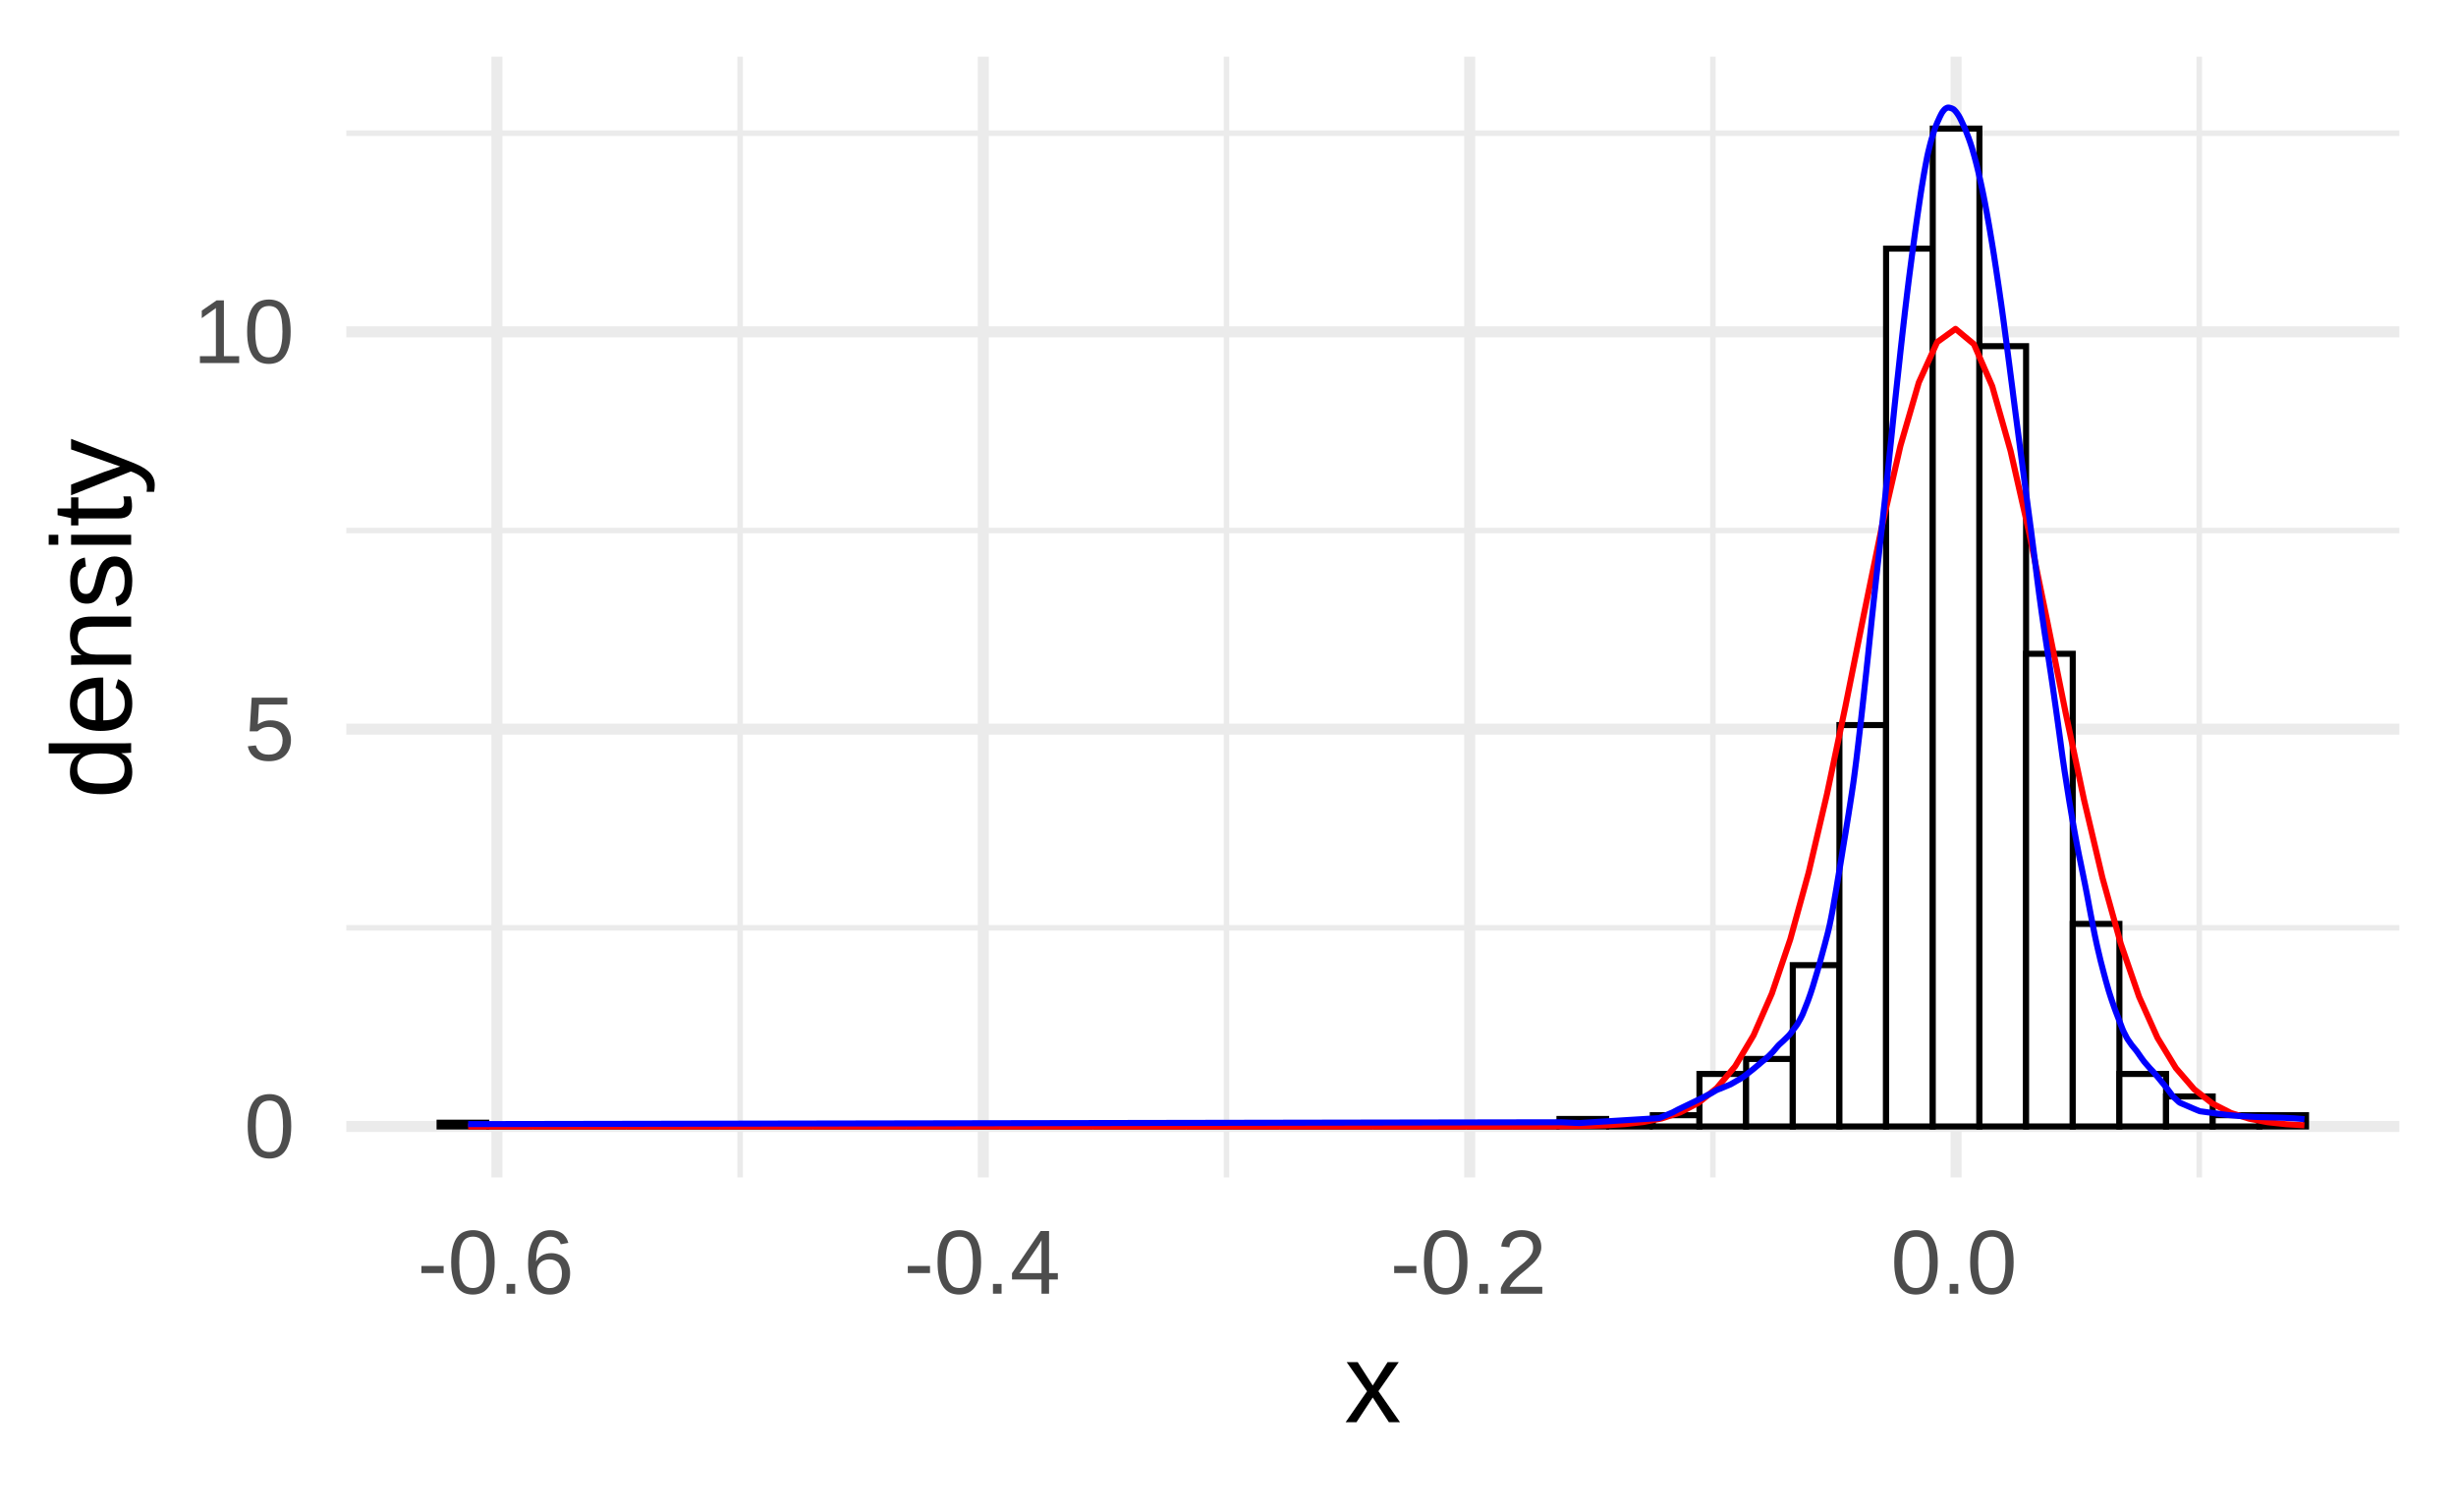 <?xml version="1.0" encoding="UTF-8"?>
<svg xmlns="http://www.w3.org/2000/svg" xmlns:xlink="http://www.w3.org/1999/xlink" width="432pt" height="266pt" viewBox="0 0 432 266" version="1.1">
<defs>
<g>
<symbol overflow="visible" id="glyph0-0">
<path style="stroke:none;" d="M 0.531 0 L 0.531 -10.672 L 4.781 -10.672 L 4.781 0 Z M 1.062 -0.531 L 4.25 -0.531 L 4.25 -10.141 L 1.062 -10.141 Z M 1.062 -0.531 "/>
</symbol>
<symbol overflow="visible" id="glyph0-1">
<path style="stroke:none;" d="M 8.281 -5.516 C 8.281 -4.453 8.176 -3.562 7.969 -2.844 C 7.77 -2.125 7.5 -1.539 7.156 -1.094 C 6.812 -0.645 6.406 -0.32 5.938 -0.125 C 5.469 0.062 4.969 0.156 4.438 0.156 C 3.895 0.156 3.391 0.062 2.922 -0.125 C 2.461 -0.32 2.062 -0.641 1.719 -1.078 C 1.383 -1.523 1.117 -2.109 0.922 -2.828 C 0.723 -3.555 0.625 -4.453 0.625 -5.516 C 0.625 -6.617 0.723 -7.535 0.922 -8.266 C 1.117 -8.992 1.391 -9.57 1.734 -10 C 2.078 -10.438 2.484 -10.738 2.953 -10.906 C 3.422 -11.082 3.93 -11.172 4.484 -11.172 C 5.004 -11.172 5.492 -11.082 5.953 -10.906 C 6.422 -10.738 6.828 -10.438 7.172 -10 C 7.516 -9.57 7.785 -8.992 7.984 -8.266 C 8.18 -7.535 8.281 -6.617 8.281 -5.516 Z M 6.844 -5.516 C 6.844 -6.391 6.789 -7.113 6.688 -7.688 C 6.582 -8.27 6.426 -8.734 6.219 -9.078 C 6.02 -9.43 5.773 -9.676 5.484 -9.812 C 5.191 -9.957 4.859 -10.031 4.484 -10.031 C 4.086 -10.031 3.738 -9.957 3.438 -9.812 C 3.133 -9.664 2.879 -9.422 2.672 -9.078 C 2.461 -8.734 2.305 -8.27 2.203 -7.688 C 2.098 -7.102 2.047 -6.379 2.047 -5.516 C 2.047 -4.672 2.098 -3.957 2.203 -3.375 C 2.316 -2.801 2.473 -2.336 2.672 -1.984 C 2.879 -1.629 3.129 -1.375 3.422 -1.219 C 3.723 -1.07 4.066 -1 4.453 -1 C 4.816 -1 5.145 -1.07 5.438 -1.219 C 5.738 -1.375 5.992 -1.629 6.203 -1.984 C 6.41 -2.336 6.566 -2.801 6.672 -3.375 C 6.785 -3.957 6.844 -4.672 6.844 -5.516 Z M 6.844 -5.516 "/>
</symbol>
<symbol overflow="visible" id="glyph0-2">
<path style="stroke:none;" d="M 8.234 -3.594 C 8.234 -3.039 8.148 -2.535 7.984 -2.078 C 7.816 -1.617 7.566 -1.223 7.234 -0.891 C 6.91 -0.555 6.504 -0.297 6.016 -0.109 C 5.523 0.066 4.961 0.156 4.328 0.156 C 3.742 0.156 3.238 0.086 2.812 -0.047 C 2.383 -0.18 2.02 -0.367 1.719 -0.609 C 1.426 -0.848 1.191 -1.125 1.016 -1.438 C 0.836 -1.758 0.711 -2.102 0.641 -2.469 L 2.062 -2.625 C 2.125 -2.414 2.207 -2.211 2.312 -2.016 C 2.414 -1.828 2.555 -1.656 2.734 -1.5 C 2.91 -1.344 3.129 -1.219 3.391 -1.125 C 3.66 -1.039 3.984 -1 4.359 -1 C 4.723 -1 5.051 -1.051 5.344 -1.156 C 5.645 -1.27 5.898 -1.438 6.109 -1.656 C 6.316 -1.875 6.477 -2.141 6.594 -2.453 C 6.707 -2.773 6.766 -3.145 6.766 -3.562 C 6.766 -3.895 6.707 -4.203 6.594 -4.484 C 6.488 -4.773 6.332 -5.02 6.125 -5.219 C 5.926 -5.426 5.68 -5.586 5.391 -5.703 C 5.098 -5.816 4.766 -5.875 4.391 -5.875 C 4.148 -5.875 3.93 -5.852 3.734 -5.812 C 3.535 -5.77 3.352 -5.711 3.188 -5.641 C 3.02 -5.566 2.863 -5.484 2.719 -5.391 C 2.582 -5.297 2.457 -5.195 2.344 -5.094 L 0.969 -5.094 L 1.328 -11.016 L 7.594 -11.016 L 7.594 -9.812 L 2.609 -9.812 L 2.406 -6.328 C 2.656 -6.516 2.969 -6.676 3.344 -6.812 C 3.719 -6.957 4.16 -7.031 4.672 -7.031 C 5.223 -7.031 5.719 -6.945 6.156 -6.781 C 6.594 -6.613 6.961 -6.375 7.266 -6.062 C 7.578 -5.758 7.816 -5.395 7.984 -4.969 C 8.148 -4.551 8.234 -4.094 8.234 -3.594 Z M 8.234 -3.594 "/>
</symbol>
<symbol overflow="visible" id="glyph0-3">
<path style="stroke:none;" d="M 1.219 0 L 1.219 -1.203 L 4.031 -1.203 L 4.031 -9.672 L 1.547 -7.891 L 1.547 -9.219 L 4.141 -11.016 L 5.438 -11.016 L 5.438 -1.203 L 8.125 -1.203 L 8.125 0 Z M 1.219 0 "/>
</symbol>
<symbol overflow="visible" id="glyph0-4">
<path style="stroke:none;" d="M 0.719 -3.625 L 0.719 -4.875 L 4.625 -4.875 L 4.625 -3.625 Z M 0.719 -3.625 "/>
</symbol>
<symbol overflow="visible" id="glyph0-5">
<path style="stroke:none;" d="M 1.469 0 L 1.469 -1.719 L 2.984 -1.719 L 2.984 0 Z M 1.469 0 "/>
</symbol>
<symbol overflow="visible" id="glyph0-6">
<path style="stroke:none;" d="M 8.203 -3.609 C 8.203 -3.055 8.125 -2.547 7.969 -2.078 C 7.812 -1.617 7.582 -1.223 7.281 -0.891 C 6.988 -0.566 6.617 -0.312 6.172 -0.125 C 5.734 0.062 5.223 0.156 4.641 0.156 C 4.004 0.156 3.445 0.035 2.969 -0.203 C 2.488 -0.453 2.086 -0.805 1.766 -1.266 C 1.453 -1.734 1.211 -2.301 1.047 -2.969 C 0.891 -3.633 0.812 -4.395 0.812 -5.25 C 0.812 -6.227 0.898 -7.086 1.078 -7.828 C 1.266 -8.566 1.523 -9.18 1.859 -9.672 C 2.203 -10.172 2.613 -10.547 3.094 -10.797 C 3.582 -11.047 4.133 -11.172 4.75 -11.172 C 5.125 -11.172 5.473 -11.129 5.797 -11.047 C 6.129 -10.973 6.43 -10.848 6.703 -10.672 C 6.973 -10.504 7.207 -10.273 7.406 -9.984 C 7.613 -9.703 7.773 -9.352 7.891 -8.938 L 6.547 -8.688 C 6.398 -9.164 6.164 -9.508 5.844 -9.719 C 5.531 -9.926 5.16 -10.031 4.734 -10.031 C 4.348 -10.031 4 -9.938 3.688 -9.75 C 3.375 -9.57 3.109 -9.301 2.891 -8.938 C 2.672 -8.582 2.504 -8.129 2.391 -7.578 C 2.273 -7.035 2.219 -6.398 2.219 -5.672 C 2.469 -6.141 2.82 -6.5 3.281 -6.75 C 3.75 -7 4.285 -7.125 4.891 -7.125 C 5.391 -7.125 5.844 -7.039 6.25 -6.875 C 6.656 -6.719 7 -6.484 7.281 -6.172 C 7.57 -5.867 7.797 -5.5 7.953 -5.062 C 8.117 -4.633 8.203 -4.148 8.203 -3.609 Z M 6.766 -3.547 C 6.766 -3.922 6.719 -4.258 6.625 -4.562 C 6.531 -4.875 6.391 -5.141 6.203 -5.359 C 6.016 -5.578 5.781 -5.742 5.5 -5.859 C 5.227 -5.973 4.91 -6.031 4.547 -6.031 C 4.297 -6.031 4.039 -5.992 3.781 -5.922 C 3.52 -5.848 3.281 -5.723 3.062 -5.547 C 2.852 -5.379 2.68 -5.156 2.547 -4.875 C 2.422 -4.602 2.359 -4.27 2.359 -3.875 C 2.359 -3.469 2.41 -3.086 2.516 -2.734 C 2.617 -2.391 2.766 -2.086 2.953 -1.828 C 3.148 -1.566 3.383 -1.359 3.656 -1.203 C 3.938 -1.055 4.25 -0.984 4.594 -0.984 C 4.938 -0.984 5.238 -1.039 5.5 -1.156 C 5.77 -1.27 6 -1.438 6.188 -1.656 C 6.375 -1.883 6.516 -2.156 6.609 -2.469 C 6.711 -2.789 6.766 -3.148 6.766 -3.547 Z M 6.766 -3.547 "/>
</symbol>
<symbol overflow="visible" id="glyph0-7">
<path style="stroke:none;" d="M 6.891 -2.5 L 6.891 0 L 5.562 0 L 5.562 -2.5 L 0.375 -2.5 L 0.375 -3.594 L 5.406 -11.016 L 6.891 -11.016 L 6.891 -3.609 L 8.438 -3.609 L 8.438 -2.5 Z M 5.562 -9.422 C 5.551 -9.398 5.523 -9.348 5.484 -9.266 C 5.441 -9.191 5.395 -9.109 5.344 -9.016 C 5.289 -8.922 5.234 -8.828 5.172 -8.734 C 5.117 -8.641 5.07 -8.562 5.031 -8.5 L 2.219 -4.344 C 2.188 -4.301 2.145 -4.242 2.094 -4.172 C 2.051 -4.109 2.004 -4.039 1.953 -3.969 C 1.898 -3.895 1.848 -3.82 1.797 -3.75 C 1.742 -3.688 1.703 -3.641 1.672 -3.609 L 5.562 -3.609 Z M 5.562 -9.422 "/>
</symbol>
<symbol overflow="visible" id="glyph0-8">
<path style="stroke:none;" d="M 0.812 0 L 0.812 -1 C 1.07 -1.602 1.395 -2.141 1.781 -2.609 C 2.164 -3.078 2.566 -3.5 2.984 -3.875 C 3.41 -4.25 3.828 -4.598 4.234 -4.922 C 4.648 -5.242 5.023 -5.566 5.359 -5.891 C 5.691 -6.211 5.961 -6.551 6.172 -6.906 C 6.379 -7.258 6.484 -7.66 6.484 -8.109 C 6.484 -8.422 6.438 -8.695 6.344 -8.938 C 6.25 -9.176 6.113 -9.375 5.938 -9.531 C 5.758 -9.695 5.547 -9.816 5.297 -9.891 C 5.047 -9.973 4.77 -10.016 4.469 -10.016 C 4.188 -10.016 3.922 -9.973 3.672 -9.891 C 3.43 -9.816 3.211 -9.703 3.016 -9.547 C 2.828 -9.391 2.672 -9.195 2.547 -8.969 C 2.422 -8.738 2.344 -8.469 2.312 -8.156 L 0.875 -8.297 C 0.914 -8.691 1.02 -9.062 1.188 -9.406 C 1.363 -9.758 1.602 -10.066 1.906 -10.328 C 2.207 -10.586 2.57 -10.789 3 -10.938 C 3.426 -11.094 3.914 -11.172 4.469 -11.172 C 5.02 -11.172 5.508 -11.102 5.938 -10.969 C 6.363 -10.844 6.723 -10.648 7.016 -10.391 C 7.305 -10.141 7.531 -9.828 7.688 -9.453 C 7.844 -9.078 7.922 -8.645 7.922 -8.156 C 7.922 -7.789 7.852 -7.441 7.719 -7.109 C 7.594 -6.773 7.414 -6.457 7.188 -6.156 C 6.969 -5.852 6.711 -5.562 6.422 -5.281 C 6.129 -5 5.82 -4.723 5.5 -4.453 C 5.188 -4.18 4.867 -3.914 4.547 -3.656 C 4.223 -3.395 3.922 -3.129 3.641 -2.859 C 3.359 -2.598 3.102 -2.328 2.875 -2.047 C 2.656 -1.773 2.484 -1.492 2.359 -1.203 L 8.094 -1.203 L 8.094 0 Z M 0.812 0 "/>
</symbol>
<symbol overflow="visible" id="glyph1-0">
<path style="stroke:none;" d="M 0.672 0 L 0.672 -13.328 L 5.984 -13.328 L 5.984 0 Z M 1.328 -0.672 L 5.312 -0.672 L 5.312 -12.672 L 1.328 -12.672 Z M 1.328 -0.672 "/>
</symbol>
<symbol overflow="visible" id="glyph1-1">
<path style="stroke:none;" d="M 7.828 0 L 4.984 -4.344 L 2.125 0 L 0.219 0 L 3.984 -5.438 L 0.406 -10.562 L 2.344 -10.562 L 4.984 -6.453 L 7.594 -10.562 L 9.562 -10.562 L 5.984 -5.453 L 9.781 0 Z M 7.828 0 "/>
</symbol>
<symbol overflow="visible" id="glyph2-0">
<path style="stroke:none;" d="M 0 -0.672 L -13.328 -0.672 L -13.328 -5.984 L 0 -5.984 Z M -0.672 -1.328 L -0.672 -5.312 L -12.672 -5.312 L -12.672 -1.328 Z M -0.672 -1.328 "/>
</symbol>
<symbol overflow="visible" id="glyph2-1">
<path style="stroke:none;" d="M -1.703 -8.016 C -1.023 -7.691 -0.535 -7.258 -0.234 -6.719 C 0.055 -6.188 0.203 -5.523 0.203 -4.734 C 0.203 -3.391 -0.242 -2.406 -1.141 -1.781 C -2.047 -1.156 -3.41 -0.844 -5.234 -0.844 C -8.922 -0.844 -10.766 -2.141 -10.766 -4.734 C -10.766 -5.523 -10.617 -6.188 -10.328 -6.719 C -10.035 -7.258 -9.566 -7.691 -8.922 -8.016 L -8.922 -8.031 C -8.992 -8.031 -9.098 -8.031 -9.234 -8.031 C -9.367 -8.031 -9.516 -8.023 -9.672 -8.016 C -9.828 -8.016 -9.973 -8.016 -10.109 -8.016 C -10.242 -8.016 -10.344 -8.016 -10.406 -8.016 L -14.5 -8.016 L -14.5 -9.781 L -2.172 -9.781 C -1.922 -9.781 -1.676 -9.781 -1.438 -9.781 C -1.207 -9.781 -0.992 -9.785 -0.797 -9.797 C -0.609 -9.805 -0.441 -9.812 -0.297 -9.812 C -0.16 -9.82 -0.062 -9.828 0 -9.828 L 0 -8.156 C -0.062 -8.145 -0.148 -8.133 -0.266 -8.125 C -0.391 -8.113 -0.531 -8.102 -0.688 -8.094 C -0.844 -8.082 -1.008 -8.07 -1.188 -8.062 C -1.363 -8.062 -1.535 -8.062 -1.703 -8.062 Z M -5.297 -2.688 C -4.566 -2.688 -3.941 -2.727 -3.422 -2.812 C -2.898 -2.906 -2.469 -3.051 -2.125 -3.25 C -1.789 -3.457 -1.547 -3.719 -1.391 -4.031 C -1.234 -4.344 -1.156 -4.723 -1.156 -5.172 C -1.156 -5.641 -1.227 -6.051 -1.375 -6.406 C -1.531 -6.758 -1.773 -7.051 -2.109 -7.281 C -2.453 -7.52 -2.891 -7.703 -3.422 -7.828 C -3.961 -7.953 -4.625 -8.016 -5.406 -8.016 C -6.156 -8.016 -6.789 -7.953 -7.312 -7.828 C -7.832 -7.703 -8.25 -7.52 -8.562 -7.281 C -8.883 -7.039 -9.113 -6.742 -9.25 -6.391 C -9.395 -6.047 -9.469 -5.648 -9.469 -5.203 C -9.469 -4.766 -9.391 -4.391 -9.234 -4.078 C -9.086 -3.766 -8.848 -3.504 -8.516 -3.297 C -8.18 -3.086 -7.75 -2.93 -7.219 -2.828 C -6.688 -2.734 -6.047 -2.688 -5.297 -2.688 Z M -5.297 -2.688 "/>
</symbol>
<symbol overflow="visible" id="glyph2-2">
<path style="stroke:none;" d="M -4.906 -2.703 C -4.352 -2.703 -3.844 -2.754 -3.375 -2.859 C -2.914 -2.973 -2.52 -3.148 -2.188 -3.391 C -1.852 -3.629 -1.594 -3.93 -1.406 -4.297 C -1.219 -4.672 -1.125 -5.117 -1.125 -5.641 C -1.125 -6.398 -1.273 -7.008 -1.578 -7.469 C -1.891 -7.938 -2.281 -8.25 -2.75 -8.406 L -2.312 -9.953 C -2.008 -9.836 -1.711 -9.68 -1.422 -9.484 C -1.129 -9.285 -0.863 -9.02 -0.625 -8.688 C -0.383 -8.352 -0.188 -7.938 -0.031 -7.438 C 0.125 -6.945 0.203 -6.348 0.203 -5.641 C 0.203 -4.078 -0.258 -2.883 -1.188 -2.062 C -2.125 -1.25 -3.516 -0.844 -5.359 -0.844 C -6.348 -0.844 -7.18 -0.969 -7.859 -1.219 C -8.547 -1.469 -9.102 -1.805 -9.531 -2.234 C -9.969 -2.66 -10.281 -3.16 -10.469 -3.734 C -10.664 -4.305 -10.766 -4.922 -10.766 -5.578 C -10.766 -6.461 -10.617 -7.203 -10.328 -7.797 C -10.047 -8.391 -9.648 -8.867 -9.141 -9.234 C -8.641 -9.598 -8.047 -9.852 -7.359 -10 C -6.68 -10.156 -5.941 -10.234 -5.141 -10.234 L -4.906 -10.234 Z M -6.266 -8.422 C -7.379 -8.316 -8.191 -8.031 -8.703 -7.562 C -9.211 -7.094 -9.469 -6.422 -9.469 -5.547 C -9.469 -5.254 -9.422 -4.945 -9.328 -4.625 C -9.234 -4.301 -9.062 -4.004 -8.812 -3.734 C -8.57 -3.461 -8.242 -3.227 -7.828 -3.031 C -7.422 -2.844 -6.898 -2.738 -6.266 -2.719 Z M -6.266 -8.422 "/>
</symbol>
<symbol overflow="visible" id="glyph2-3">
<path style="stroke:none;" d="M 0 -8.062 L -6.703 -8.062 C -7.211 -8.062 -7.641 -8.02 -7.984 -7.938 C -8.328 -7.863 -8.602 -7.742 -8.812 -7.578 C -9.031 -7.41 -9.18 -7.188 -9.266 -6.906 C -9.359 -6.633 -9.406 -6.289 -9.406 -5.875 C -9.406 -5.457 -9.332 -5.082 -9.188 -4.75 C -9.039 -4.414 -8.828 -4.129 -8.547 -3.891 C -8.273 -3.648 -7.938 -3.461 -7.531 -3.328 C -7.125 -3.203 -6.656 -3.141 -6.125 -3.141 L 0 -3.141 L 0 -1.391 L -8.312 -1.391 C -8.531 -1.391 -8.758 -1.383 -9 -1.375 C -9.25 -1.375 -9.484 -1.367 -9.703 -1.359 C -9.922 -1.359 -10.109 -1.352 -10.266 -1.344 C -10.422 -1.344 -10.52 -1.336 -10.562 -1.328 L -10.562 -2.984 C -10.531 -2.992 -10.441 -3 -10.297 -3 C -10.16 -3.008 -10 -3.02 -9.812 -3.031 C -9.625 -3.039 -9.43 -3.047 -9.234 -3.047 C -9.047 -3.055 -8.891 -3.062 -8.766 -3.062 L -8.766 -3.094 C -9.066 -3.258 -9.344 -3.441 -9.594 -3.641 C -9.844 -3.848 -10.051 -4.082 -10.219 -4.344 C -10.395 -4.613 -10.531 -4.922 -10.625 -5.266 C -10.719 -5.617 -10.766 -6.02 -10.766 -6.469 C -10.766 -7.062 -10.691 -7.566 -10.547 -7.984 C -10.398 -8.41 -10.176 -8.758 -9.875 -9.031 C -9.582 -9.301 -9.195 -9.5 -8.719 -9.625 C -8.25 -9.758 -7.691 -9.828 -7.047 -9.828 L 0 -9.828 Z M 0 -8.062 "/>
</symbol>
<symbol overflow="visible" id="glyph2-4">
<path style="stroke:none;" d="M -2.922 -9.281 C -2.422 -9.281 -1.977 -9.18 -1.594 -8.984 C -1.207 -8.797 -0.879 -8.52 -0.609 -8.156 C -0.348 -7.789 -0.145 -7.344 0 -6.812 C 0.133 -6.281 0.203 -5.672 0.203 -4.984 C 0.203 -4.379 0.148 -3.828 0.047 -3.328 C -0.047 -2.836 -0.195 -2.406 -0.406 -2.031 C -0.613 -1.664 -0.883 -1.359 -1.219 -1.109 C -1.562 -0.859 -1.984 -0.676 -2.484 -0.562 L -2.781 -2.109 C -2.219 -2.254 -1.801 -2.562 -1.531 -3.031 C -1.27 -3.5 -1.141 -4.148 -1.141 -4.984 C -1.141 -5.367 -1.164 -5.719 -1.219 -6.031 C -1.27 -6.344 -1.359 -6.613 -1.484 -6.844 C -1.617 -7.07 -1.789 -7.25 -2 -7.375 C -2.207 -7.5 -2.469 -7.562 -2.781 -7.562 C -3.102 -7.562 -3.363 -7.488 -3.562 -7.344 C -3.77 -7.195 -3.941 -6.988 -4.078 -6.719 C -4.211 -6.445 -4.332 -6.117 -4.438 -5.734 C -4.539 -5.359 -4.656 -4.945 -4.781 -4.5 C -4.883 -4.07 -5.004 -3.648 -5.141 -3.234 C -5.285 -2.816 -5.469 -2.441 -5.688 -2.109 C -5.914 -1.773 -6.191 -1.504 -6.516 -1.297 C -6.848 -1.086 -7.27 -0.984 -7.781 -0.984 C -8.738 -0.984 -9.469 -1.32 -9.969 -2 C -10.477 -2.688 -10.734 -3.691 -10.734 -5.016 C -10.734 -6.18 -10.523 -7.102 -10.109 -7.781 C -9.703 -8.469 -9.047 -8.906 -8.141 -9.094 L -7.953 -7.516 C -8.223 -7.453 -8.453 -7.344 -8.641 -7.188 C -8.828 -7.031 -8.977 -6.844 -9.094 -6.625 C -9.207 -6.406 -9.285 -6.156 -9.328 -5.875 C -9.379 -5.594 -9.406 -5.305 -9.406 -5.016 C -9.406 -4.211 -9.285 -3.625 -9.047 -3.25 C -8.805 -2.875 -8.441 -2.688 -7.953 -2.688 C -7.66 -2.688 -7.422 -2.754 -7.234 -2.891 C -7.055 -3.035 -6.898 -3.234 -6.766 -3.484 C -6.641 -3.734 -6.531 -4.031 -6.438 -4.375 C -6.344 -4.727 -6.242 -5.117 -6.141 -5.547 C -6.066 -5.828 -5.988 -6.113 -5.906 -6.406 C -5.832 -6.695 -5.738 -6.977 -5.625 -7.25 C -5.508 -7.531 -5.375 -7.789 -5.219 -8.031 C -5.062 -8.281 -4.875 -8.492 -4.656 -8.672 C -4.445 -8.859 -4.195 -9.004 -3.906 -9.109 C -3.625 -9.223 -3.297 -9.281 -2.922 -9.281 Z M -2.922 -9.281 "/>
</symbol>
<symbol overflow="visible" id="glyph2-5">
<path style="stroke:none;" d="M -12.812 -1.344 L -14.5 -1.344 L -14.5 -3.094 L -12.812 -3.094 Z M 0 -1.344 L -10.562 -1.344 L -10.562 -3.094 L 0 -3.094 Z M 0 -1.344 "/>
</symbol>
<symbol overflow="visible" id="glyph2-6">
<path style="stroke:none;" d="M -0.078 -5.406 C -0.004 -5.145 0.051 -4.875 0.094 -4.594 C 0.133 -4.32 0.156 -4.004 0.156 -3.641 C 0.156 -2.234 -0.641 -1.531 -2.234 -1.531 L -9.281 -1.531 L -9.281 -0.297 L -10.562 -0.297 L -10.562 -1.594 L -12.938 -2.109 L -12.938 -3.281 L -10.562 -3.281 L -10.562 -5.234 L -9.281 -5.234 L -9.281 -3.281 L -2.625 -3.281 C -2.113 -3.281 -1.754 -3.363 -1.547 -3.531 C -1.336 -3.695 -1.234 -3.984 -1.234 -4.391 C -1.234 -4.566 -1.242 -4.734 -1.266 -4.891 C -1.297 -5.047 -1.332 -5.219 -1.375 -5.406 Z M -0.078 -5.406 "/>
</symbol>
<symbol overflow="visible" id="glyph2-7">
<path style="stroke:none;" d="M 0 -5.906 C 0.633 -5.656 1.207 -5.398 1.719 -5.141 C 2.227 -4.879 2.664 -4.586 3.031 -4.266 C 3.395 -3.953 3.672 -3.598 3.859 -3.203 C 4.055 -2.816 4.156 -2.367 4.156 -1.859 C 4.156 -1.641 4.145 -1.438 4.125 -1.25 C 4.113 -1.062 4.086 -0.863 4.047 -0.656 L 2.719 -0.656 C 2.738 -0.781 2.754 -0.922 2.766 -1.078 C 2.773 -1.234 2.781 -1.363 2.781 -1.469 C 2.781 -1.988 2.586 -2.469 2.203 -2.906 C 1.816 -3.352 1.207 -3.742 0.375 -4.078 L -0.047 -4.234 L -10.562 -0.047 L -10.562 -1.922 L -4.734 -4.156 C -4.555 -4.219 -4.316 -4.297 -4.016 -4.391 C -3.723 -4.492 -3.43 -4.598 -3.141 -4.703 C -2.848 -4.805 -2.582 -4.895 -2.344 -4.969 C -2.113 -5.051 -1.973 -5.098 -1.922 -5.109 C -1.984 -5.129 -2.117 -5.176 -2.328 -5.25 C -2.547 -5.32 -2.785 -5.406 -3.047 -5.5 C -3.305 -5.594 -3.566 -5.688 -3.828 -5.781 C -4.098 -5.883 -4.332 -5.969 -4.531 -6.031 L -10.562 -8.109 L -10.562 -9.969 Z M 0 -5.906 "/>
</symbol>
</g>
<clipPath id="clip1">
  <path d="M 60.91 162 L 422.039 162 L 422.039 164 L 60.91 164 Z M 60.91 162 "/>
</clipPath>
<clipPath id="clip2">
  <path d="M 60.91 92 L 422.039 92 L 422.039 94 L 60.91 94 Z M 60.91 92 "/>
</clipPath>
<clipPath id="clip3">
  <path d="M 60.91 22 L 422.039 22 L 422.039 24 L 60.91 24 Z M 60.91 22 "/>
</clipPath>
<clipPath id="clip4">
  <path d="M 129 9.961 L 131 9.961 L 131 207.09 L 129 207.09 Z M 129 9.961 "/>
</clipPath>
<clipPath id="clip5">
  <path d="M 215 9.961 L 217 9.961 L 217 207.09 L 215 207.09 Z M 215 9.961 "/>
</clipPath>
<clipPath id="clip6">
  <path d="M 300 9.961 L 302 9.961 L 302 207.09 L 300 207.09 Z M 300 9.961 "/>
</clipPath>
<clipPath id="clip7">
  <path d="M 386 9.961 L 388 9.961 L 388 207.09 L 386 207.09 Z M 386 9.961 "/>
</clipPath>
<clipPath id="clip8">
  <path d="M 60.91 197 L 422.039 197 L 422.039 200 L 60.91 200 Z M 60.91 197 "/>
</clipPath>
<clipPath id="clip9">
  <path d="M 60.91 127 L 422.039 127 L 422.039 130 L 60.91 130 Z M 60.91 127 "/>
</clipPath>
<clipPath id="clip10">
  <path d="M 60.91 57 L 422.039 57 L 422.039 60 L 60.91 60 Z M 60.91 57 "/>
</clipPath>
<clipPath id="clip11">
  <path d="M 86 9.961 L 89 9.961 L 89 207.09 L 86 207.09 Z M 86 9.961 "/>
</clipPath>
<clipPath id="clip12">
  <path d="M 171 9.961 L 174 9.961 L 174 207.09 L 171 207.09 Z M 171 9.961 "/>
</clipPath>
<clipPath id="clip13">
  <path d="M 257 9.961 L 260 9.961 L 260 207.09 L 257 207.09 Z M 257 9.961 "/>
</clipPath>
<clipPath id="clip14">
  <path d="M 343 9.961 L 346 9.961 L 346 207.09 L 343 207.09 Z M 343 9.961 "/>
</clipPath>
</defs>
<g id="surface351">
<rect x="0" y="0" width="432" height="266" style="fill:rgb(100%,100%,100%);fill-opacity:1;stroke:none;"/>
<g clip-path="url(#clip1)" clip-rule="nonzero">
<path style="fill:none;stroke-width:0.97;stroke-linecap:butt;stroke-linejoin:round;stroke:rgb(92.157%,92.157%,92.157%);stroke-opacity:1;stroke-miterlimit:10;" d="M 60.91 163.188 L 422.039 163.188 "/>
</g>
<g clip-path="url(#clip2)" clip-rule="nonzero">
<path style="fill:none;stroke-width:0.97;stroke-linecap:butt;stroke-linejoin:round;stroke:rgb(92.157%,92.157%,92.157%);stroke-opacity:1;stroke-miterlimit:10;" d="M 60.91 93.309 L 422.039 93.309 "/>
</g>
<g clip-path="url(#clip3)" clip-rule="nonzero">
<path style="fill:none;stroke-width:0.97;stroke-linecap:butt;stroke-linejoin:round;stroke:rgb(92.157%,92.157%,92.157%);stroke-opacity:1;stroke-miterlimit:10;" d="M 60.91 23.426 L 422.039 23.426 "/>
</g>
<g clip-path="url(#clip4)" clip-rule="nonzero">
<path style="fill:none;stroke-width:0.97;stroke-linecap:butt;stroke-linejoin:round;stroke:rgb(92.157%,92.157%,92.157%);stroke-opacity:1;stroke-miterlimit:10;" d="M 130.184 207.09 L 130.184 9.961 "/>
</g>
<g clip-path="url(#clip5)" clip-rule="nonzero">
<path style="fill:none;stroke-width:0.97;stroke-linecap:butt;stroke-linejoin:round;stroke:rgb(92.157%,92.157%,92.157%);stroke-opacity:1;stroke-miterlimit:10;" d="M 215.734 207.09 L 215.734 9.961 "/>
</g>
<g clip-path="url(#clip6)" clip-rule="nonzero">
<path style="fill:none;stroke-width:0.97;stroke-linecap:butt;stroke-linejoin:round;stroke:rgb(92.157%,92.157%,92.157%);stroke-opacity:1;stroke-miterlimit:10;" d="M 301.289 207.09 L 301.289 9.961 "/>
</g>
<g clip-path="url(#clip7)" clip-rule="nonzero">
<path style="fill:none;stroke-width:0.97;stroke-linecap:butt;stroke-linejoin:round;stroke:rgb(92.157%,92.157%,92.157%);stroke-opacity:1;stroke-miterlimit:10;" d="M 386.844 207.09 L 386.844 9.961 "/>
</g>
<g clip-path="url(#clip8)" clip-rule="nonzero">
<path style="fill:none;stroke-width:1.94;stroke-linecap:butt;stroke-linejoin:round;stroke:rgb(92.157%,92.157%,92.157%);stroke-opacity:1;stroke-miterlimit:10;" d="M 60.91 198.129 L 422.039 198.129 "/>
</g>
<g clip-path="url(#clip9)" clip-rule="nonzero">
<path style="fill:none;stroke-width:1.94;stroke-linecap:butt;stroke-linejoin:round;stroke:rgb(92.157%,92.157%,92.157%);stroke-opacity:1;stroke-miterlimit:10;" d="M 60.91 128.246 L 422.039 128.246 "/>
</g>
<g clip-path="url(#clip10)" clip-rule="nonzero">
<path style="fill:none;stroke-width:1.94;stroke-linecap:butt;stroke-linejoin:round;stroke:rgb(92.157%,92.157%,92.157%);stroke-opacity:1;stroke-miterlimit:10;" d="M 60.91 58.367 L 422.039 58.367 "/>
</g>
<g clip-path="url(#clip11)" clip-rule="nonzero">
<path style="fill:none;stroke-width:1.94;stroke-linecap:butt;stroke-linejoin:round;stroke:rgb(92.157%,92.157%,92.157%);stroke-opacity:1;stroke-miterlimit:10;" d="M 87.406 207.09 L 87.406 9.961 "/>
</g>
<g clip-path="url(#clip12)" clip-rule="nonzero">
<path style="fill:none;stroke-width:1.94;stroke-linecap:butt;stroke-linejoin:round;stroke:rgb(92.157%,92.157%,92.157%);stroke-opacity:1;stroke-miterlimit:10;" d="M 172.961 207.09 L 172.961 9.961 "/>
</g>
<g clip-path="url(#clip13)" clip-rule="nonzero">
<path style="fill:none;stroke-width:1.94;stroke-linecap:butt;stroke-linejoin:round;stroke:rgb(92.157%,92.157%,92.157%);stroke-opacity:1;stroke-miterlimit:10;" d="M 258.512 207.09 L 258.512 9.961 "/>
</g>
<g clip-path="url(#clip14)" clip-rule="nonzero">
<path style="fill:none;stroke-width:1.94;stroke-linecap:butt;stroke-linejoin:round;stroke:rgb(92.157%,92.157%,92.157%);stroke-opacity:1;stroke-miterlimit:10;" d="M 344.066 207.09 L 344.066 9.961 "/>
</g>
<path style="fill-rule:nonzero;fill:rgb(100%,100%,100%);fill-opacity:1;stroke-width:1.067;stroke-linecap:square;stroke-linejoin:miter;stroke:rgb(0%,0%,0%);stroke-opacity:1;stroke-miterlimit:10;" d="M 77.324 198.129 L 85.531 198.129 L 85.531 197.469 L 77.324 197.469 Z M 77.324 198.129 "/>
<path style="fill:none;stroke-width:1.067;stroke-linecap:square;stroke-linejoin:miter;stroke:rgb(0%,0%,0%);stroke-opacity:1;stroke-miterlimit:10;" d="M 85.531 198.129 L 93.738 198.129 Z M 85.531 198.129 "/>
<path style="fill:none;stroke-width:1.067;stroke-linecap:square;stroke-linejoin:miter;stroke:rgb(0%,0%,0%);stroke-opacity:1;stroke-miterlimit:10;" d="M 93.738 198.129 L 101.945 198.129 Z M 93.738 198.129 "/>
<path style="fill:none;stroke-width:1.067;stroke-linecap:square;stroke-linejoin:miter;stroke:rgb(0%,0%,0%);stroke-opacity:1;stroke-miterlimit:10;" d="M 101.949 198.129 L 110.156 198.129 Z M 101.949 198.129 "/>
<path style="fill:none;stroke-width:1.067;stroke-linecap:square;stroke-linejoin:miter;stroke:rgb(0%,0%,0%);stroke-opacity:1;stroke-miterlimit:10;" d="M 110.156 198.129 L 118.363 198.129 Z M 110.156 198.129 "/>
<path style="fill:none;stroke-width:1.067;stroke-linecap:square;stroke-linejoin:miter;stroke:rgb(0%,0%,0%);stroke-opacity:1;stroke-miterlimit:10;" d="M 118.363 198.129 L 126.57 198.129 Z M 118.363 198.129 "/>
<path style="fill:none;stroke-width:1.067;stroke-linecap:square;stroke-linejoin:miter;stroke:rgb(0%,0%,0%);stroke-opacity:1;stroke-miterlimit:10;" d="M 126.57 198.129 L 134.777 198.129 Z M 126.57 198.129 "/>
<path style="fill:none;stroke-width:1.067;stroke-linecap:square;stroke-linejoin:miter;stroke:rgb(0%,0%,0%);stroke-opacity:1;stroke-miterlimit:10;" d="M 134.777 198.129 L 142.984 198.129 Z M 134.777 198.129 "/>
<path style="fill:none;stroke-width:1.067;stroke-linecap:square;stroke-linejoin:miter;stroke:rgb(0%,0%,0%);stroke-opacity:1;stroke-miterlimit:10;" d="M 142.984 198.129 L 151.191 198.129 Z M 142.984 198.129 "/>
<path style="fill:none;stroke-width:1.067;stroke-linecap:square;stroke-linejoin:miter;stroke:rgb(0%,0%,0%);stroke-opacity:1;stroke-miterlimit:10;" d="M 151.191 198.129 L 159.398 198.129 Z M 151.191 198.129 "/>
<path style="fill:none;stroke-width:1.067;stroke-linecap:square;stroke-linejoin:miter;stroke:rgb(0%,0%,0%);stroke-opacity:1;stroke-miterlimit:10;" d="M 159.398 198.129 L 167.605 198.129 Z M 159.398 198.129 "/>
<path style="fill:none;stroke-width:1.067;stroke-linecap:square;stroke-linejoin:miter;stroke:rgb(0%,0%,0%);stroke-opacity:1;stroke-miterlimit:10;" d="M 167.605 198.129 L 175.812 198.129 Z M 167.605 198.129 "/>
<path style="fill:none;stroke-width:1.067;stroke-linecap:square;stroke-linejoin:miter;stroke:rgb(0%,0%,0%);stroke-opacity:1;stroke-miterlimit:10;" d="M 175.812 198.129 L 184.02 198.129 Z M 175.812 198.129 "/>
<path style="fill:none;stroke-width:1.067;stroke-linecap:square;stroke-linejoin:miter;stroke:rgb(0%,0%,0%);stroke-opacity:1;stroke-miterlimit:10;" d="M 184.023 198.129 L 192.23 198.129 Z M 184.023 198.129 "/>
<path style="fill:none;stroke-width:1.067;stroke-linecap:square;stroke-linejoin:miter;stroke:rgb(0%,0%,0%);stroke-opacity:1;stroke-miterlimit:10;" d="M 192.23 198.129 L 200.438 198.129 Z M 192.23 198.129 "/>
<path style="fill:none;stroke-width:1.067;stroke-linecap:square;stroke-linejoin:miter;stroke:rgb(0%,0%,0%);stroke-opacity:1;stroke-miterlimit:10;" d="M 200.438 198.129 L 208.645 198.129 Z M 200.438 198.129 "/>
<path style="fill:none;stroke-width:1.067;stroke-linecap:square;stroke-linejoin:miter;stroke:rgb(0%,0%,0%);stroke-opacity:1;stroke-miterlimit:10;" d="M 208.645 198.129 L 216.852 198.129 Z M 208.645 198.129 "/>
<path style="fill:none;stroke-width:1.067;stroke-linecap:square;stroke-linejoin:miter;stroke:rgb(0%,0%,0%);stroke-opacity:1;stroke-miterlimit:10;" d="M 216.852 198.129 L 225.059 198.129 Z M 216.852 198.129 "/>
<path style="fill:none;stroke-width:1.067;stroke-linecap:square;stroke-linejoin:miter;stroke:rgb(0%,0%,0%);stroke-opacity:1;stroke-miterlimit:10;" d="M 225.059 198.129 L 233.266 198.129 Z M 225.059 198.129 "/>
<path style="fill:none;stroke-width:1.067;stroke-linecap:square;stroke-linejoin:miter;stroke:rgb(0%,0%,0%);stroke-opacity:1;stroke-miterlimit:10;" d="M 233.266 198.129 L 241.473 198.129 Z M 233.266 198.129 "/>
<path style="fill:none;stroke-width:1.067;stroke-linecap:square;stroke-linejoin:miter;stroke:rgb(0%,0%,0%);stroke-opacity:1;stroke-miterlimit:10;" d="M 241.473 198.129 L 249.68 198.129 Z M 241.473 198.129 "/>
<path style="fill:none;stroke-width:1.067;stroke-linecap:square;stroke-linejoin:miter;stroke:rgb(0%,0%,0%);stroke-opacity:1;stroke-miterlimit:10;" d="M 249.68 198.129 L 257.887 198.129 Z M 249.68 198.129 "/>
<path style="fill:none;stroke-width:1.067;stroke-linecap:square;stroke-linejoin:miter;stroke:rgb(0%,0%,0%);stroke-opacity:1;stroke-miterlimit:10;" d="M 257.891 198.129 L 266.098 198.129 Z M 257.891 198.129 "/>
<path style="fill:none;stroke-width:1.067;stroke-linecap:square;stroke-linejoin:miter;stroke:rgb(0%,0%,0%);stroke-opacity:1;stroke-miterlimit:10;" d="M 266.098 198.129 L 274.305 198.129 Z M 266.098 198.129 "/>
<path style="fill-rule:nonzero;fill:rgb(100%,100%,100%);fill-opacity:1;stroke-width:1.067;stroke-linecap:square;stroke-linejoin:miter;stroke:rgb(0%,0%,0%);stroke-opacity:1;stroke-miterlimit:10;" d="M 274.305 198.129 L 282.512 198.129 L 282.512 196.809 L 274.305 196.809 Z M 274.305 198.129 "/>
<path style="fill:none;stroke-width:1.067;stroke-linecap:square;stroke-linejoin:miter;stroke:rgb(0%,0%,0%);stroke-opacity:1;stroke-miterlimit:10;" d="M 282.512 198.129 L 290.719 198.129 Z M 282.512 198.129 "/>
<path style="fill-rule:nonzero;fill:rgb(100%,100%,100%);fill-opacity:1;stroke-width:1.067;stroke-linecap:square;stroke-linejoin:miter;stroke:rgb(0%,0%,0%);stroke-opacity:1;stroke-miterlimit:10;" d="M 290.719 198.129 L 298.926 198.129 L 298.926 196.148 L 290.719 196.148 Z M 290.719 198.129 "/>
<path style="fill-rule:nonzero;fill:rgb(100%,100%,100%);fill-opacity:1;stroke-width:1.067;stroke-linecap:square;stroke-linejoin:miter;stroke:rgb(0%,0%,0%);stroke-opacity:1;stroke-miterlimit:10;" d="M 298.926 198.129 L 307.133 198.129 L 307.133 188.891 L 298.926 188.891 Z M 298.926 198.129 "/>
<path style="fill-rule:nonzero;fill:rgb(100%,100%,100%);fill-opacity:1;stroke-width:1.067;stroke-linecap:square;stroke-linejoin:miter;stroke:rgb(0%,0%,0%);stroke-opacity:1;stroke-miterlimit:10;" d="M 307.133 198.129 L 315.34 198.129 L 315.34 186.254 L 307.133 186.254 Z M 307.133 198.129 "/>
<path style="fill-rule:nonzero;fill:rgb(100%,100%,100%);fill-opacity:1;stroke-width:1.067;stroke-linecap:square;stroke-linejoin:miter;stroke:rgb(0%,0%,0%);stroke-opacity:1;stroke-miterlimit:10;" d="M 315.34 198.129 L 323.547 198.129 L 323.547 169.758 L 315.34 169.758 Z M 315.34 198.129 "/>
<path style="fill-rule:nonzero;fill:rgb(100%,100%,100%);fill-opacity:1;stroke-width:1.067;stroke-linecap:square;stroke-linejoin:miter;stroke:rgb(0%,0%,0%);stroke-opacity:1;stroke-miterlimit:10;" d="M 323.547 198.129 L 331.754 198.129 L 331.754 127.527 L 323.547 127.527 Z M 323.547 198.129 "/>
<path style="fill-rule:nonzero;fill:rgb(100%,100%,100%);fill-opacity:1;stroke-width:1.067;stroke-linecap:square;stroke-linejoin:miter;stroke:rgb(0%,0%,0%);stroke-opacity:1;stroke-miterlimit:10;" d="M 331.754 198.129 L 339.961 198.129 L 339.961 43.73 L 331.754 43.73 Z M 331.754 198.129 "/>
<path style="fill-rule:nonzero;fill:rgb(100%,100%,100%);fill-opacity:1;stroke-width:1.067;stroke-linecap:square;stroke-linejoin:miter;stroke:rgb(0%,0%,0%);stroke-opacity:1;stroke-miterlimit:10;" d="M 339.965 198.129 L 348.172 198.129 L 348.172 22.617 L 339.965 22.617 Z M 339.965 198.129 "/>
<path style="fill-rule:nonzero;fill:rgb(100%,100%,100%);fill-opacity:1;stroke-width:1.067;stroke-linecap:square;stroke-linejoin:miter;stroke:rgb(0%,0%,0%);stroke-opacity:1;stroke-miterlimit:10;" d="M 348.172 198.129 L 356.379 198.129 L 356.379 60.887 L 348.172 60.887 Z M 348.172 198.129 "/>
<path style="fill-rule:nonzero;fill:rgb(100%,100%,100%);fill-opacity:1;stroke-width:1.067;stroke-linecap:square;stroke-linejoin:miter;stroke:rgb(0%,0%,0%);stroke-opacity:1;stroke-miterlimit:10;" d="M 356.379 198.129 L 364.586 198.129 L 364.586 114.992 L 356.379 114.992 Z M 356.379 198.129 "/>
<path style="fill-rule:nonzero;fill:rgb(100%,100%,100%);fill-opacity:1;stroke-width:1.067;stroke-linecap:square;stroke-linejoin:miter;stroke:rgb(0%,0%,0%);stroke-opacity:1;stroke-miterlimit:10;" d="M 364.586 198.129 L 372.793 198.129 L 372.793 162.5 L 364.586 162.5 Z M 364.586 198.129 "/>
<path style="fill-rule:nonzero;fill:rgb(100%,100%,100%);fill-opacity:1;stroke-width:1.067;stroke-linecap:square;stroke-linejoin:miter;stroke:rgb(0%,0%,0%);stroke-opacity:1;stroke-miterlimit:10;" d="M 372.793 198.129 L 381 198.129 L 381 188.891 L 372.793 188.891 Z M 372.793 198.129 "/>
<path style="fill-rule:nonzero;fill:rgb(100%,100%,100%);fill-opacity:1;stroke-width:1.067;stroke-linecap:square;stroke-linejoin:miter;stroke:rgb(0%,0%,0%);stroke-opacity:1;stroke-miterlimit:10;" d="M 381 198.129 L 389.207 198.129 L 389.207 192.852 L 381 192.852 Z M 381 198.129 "/>
<path style="fill-rule:nonzero;fill:rgb(100%,100%,100%);fill-opacity:1;stroke-width:1.067;stroke-linecap:square;stroke-linejoin:miter;stroke:rgb(0%,0%,0%);stroke-opacity:1;stroke-miterlimit:10;" d="M 389.207 198.129 L 397.414 198.129 L 397.414 196.148 L 389.207 196.148 Z M 389.207 198.129 "/>
<path style="fill-rule:nonzero;fill:rgb(100%,100%,100%);fill-opacity:1;stroke-width:1.067;stroke-linecap:square;stroke-linejoin:miter;stroke:rgb(0%,0%,0%);stroke-opacity:1;stroke-miterlimit:10;" d="M 397.414 198.129 L 405.621 198.129 L 405.621 196.148 L 397.414 196.148 Z M 397.414 198.129 "/>
<path style="fill:none;stroke-width:1.067;stroke-linecap:butt;stroke-linejoin:round;stroke:rgb(100%,0%,0%);stroke-opacity:1;stroke-miterlimit:10;" d="M 82.348 198.129 L 263.223 198.129 L 266.453 198.125 L 269.68 198.117 L 272.91 198.105 L 276.141 198.078 L 279.371 198.023 L 282.602 197.918 L 285.832 197.715 L 289.059 197.352 L 292.289 196.719 L 295.52 195.664 L 298.75 193.973 L 301.98 191.371 L 305.211 187.531 L 308.441 182.102 L 311.668 174.746 L 314.898 165.227 L 318.129 153.473 L 321.359 139.664 L 324.59 124.301 L 327.82 108.207 L 331.047 92.484 L 334.277 78.414 L 337.508 67.277 L 340.738 60.176 L 343.969 57.844 L 347.199 60.527 L 350.43 67.945 L 353.656 79.332 L 356.887 93.562 L 360.117 109.352 L 363.348 125.43 L 366.578 140.703 L 369.809 154.379 L 373.035 165.977 L 376.266 175.34 L 379.496 182.547 L 382.727 187.855 L 385.957 191.594 L 389.188 194.117 L 392.418 195.758 L 395.645 196.773 L 398.875 197.383 L 402.105 197.734 L 405.336 197.926 "/>
<path style="fill:none;stroke-width:1.067;stroke-linecap:butt;stroke-linejoin:round;stroke:rgb(0%,0%,100%);stroke-opacity:1;stroke-miterlimit:10;" d="M 82.348 197.715 L 274.645 197.391 L 277.773 197.523 L 291.852 196.656 L 294.23 195.648 L 295.098 195.184 L 299.324 193.148 L 299.574 193 L 301.02 192.277 L 301.797 191.812 L 301.93 191.738 L 302.34 191.562 L 302.609 191.469 L 304.422 190.711 L 305.406 190.141 L 306.023 189.789 L 306.145 189.723 L 306.441 189.543 L 306.945 189.18 L 308.484 187.965 L 309.16 187.398 L 309.406 187.199 L 309.551 187.062 L 309.949 186.723 L 310.488 186.297 L 310.508 186.277 L 311.078 185.777 L 311.832 185.02 L 312.703 183.992 L 312.957 183.727 L 313.66 183.09 L 313.676 183.074 L 314.023 182.738 L 314.031 182.734 L 314.598 182.172 L 314.77 181.98 L 314.941 181.781 L 315.359 181.207 L 315.707 180.75 L 315.867 180.543 L 316.121 180.18 L 316.168 180.105 L 316.699 179.16 L 316.977 178.609 L 317.098 178.352 L 318.016 176.023 L 318.078 175.848 L 318.367 175.027 L 318.383 174.992 L 318.488 174.676 L 318.512 174.609 L 318.797 173.734 L 318.879 173.477 L 319.684 170.785 L 320.012 169.625 L 320.121 169.234 L 320.234 168.805 L 320.508 167.812 L 320.539 167.703 L 320.555 167.633 L 320.598 167.484 L 320.766 166.863 L 320.965 166.137 L 321.195 165.25 L 321.379 164.559 L 321.41 164.441 L 321.617 163.605 L 321.816 162.746 L 322.027 161.73 L 322.066 161.531 L 322.109 161.309 L 322.293 160.359 L 322.457 159.461 L 323.004 156.301 L 323.125 155.562 L 323.23 154.91 L 323.25 154.801 L 323.305 154.457 L 323.566 152.914 L 323.602 152.691 L 323.75 151.809 L 323.793 151.539 L 323.973 150.441 L 324.141 149.391 L 324.219 148.906 L 324.305 148.398 L 324.414 147.723 L 324.566 146.828 L 324.707 145.977 L 324.879 144.898 L 325.176 143.062 L 325.289 142.312 L 325.355 141.922 L 325.383 141.742 L 325.629 140.141 L 325.73 139.484 L 325.961 137.922 L 325.98 137.797 L 325.996 137.68 L 326.129 136.715 L 326.238 135.871 L 326.258 135.742 L 326.305 135.352 L 326.52 133.668 L 326.59 133.09 L 326.742 131.812 L 326.754 131.703 L 326.832 131.066 L 327.051 129.188 L 327.113 128.652 L 327.188 127.992 L 327.316 126.867 L 327.32 126.859 L 327.379 126.328 L 327.398 126.16 L 327.473 125.484 L 327.52 125.066 L 327.859 121.996 L 327.879 121.801 L 327.891 121.703 L 327.898 121.617 L 327.98 120.859 L 328.121 119.574 L 328.18 119.027 L 328.258 118.309 L 328.273 118.18 L 328.289 118.02 L 328.402 116.953 L 328.488 116.156 L 328.492 116.109 L 328.504 116 L 328.602 115.082 L 328.797 113.188 L 328.938 111.832 L 328.961 111.617 L 328.977 111.453 L 329.02 111.07 L 329.141 109.887 L 329.223 109.094 L 329.234 108.973 L 329.434 107.113 L 329.445 106.992 L 329.453 106.918 L 329.516 106.316 L 329.629 105.266 L 329.668 104.934 L 329.758 104.09 L 329.887 102.93 L 330.02 101.695 L 330.129 100.707 L 330.238 99.73 L 330.27 99.43 L 330.418 98.137 L 330.512 97.305 L 330.527 97.137 L 330.578 96.688 L 330.617 96.344 L 330.66 95.98 L 330.664 95.938 L 330.672 95.859 L 330.77 95.02 L 330.801 94.723 L 330.824 94.496 L 330.871 94.102 L 330.895 93.875 L 330.918 93.645 L 330.922 93.629 L 331.082 92.156 L 331.102 91.988 L 331.199 91.113 L 331.203 91.07 L 331.234 90.773 L 331.324 89.934 L 331.332 89.859 L 331.441 88.875 L 331.477 88.535 L 331.52 88.137 L 331.547 87.887 L 331.566 87.703 L 331.578 87.582 L 331.613 87.242 L 331.641 86.984 L 331.699 86.453 L 331.762 85.852 L 331.781 85.664 L 331.805 85.438 L 331.867 84.836 L 332.02 83.375 L 332.07 82.859 L 332.109 82.496 L 332.121 82.375 L 332.211 81.492 L 332.219 81.414 L 332.23 81.312 L 332.242 81.207 L 332.324 80.375 L 332.387 79.758 L 332.43 79.359 L 332.469 78.996 L 332.469 78.992 L 332.484 78.832 L 332.496 78.707 L 332.629 77.457 L 332.648 77.262 L 332.652 77.227 L 332.676 77.004 L 332.727 76.504 L 332.785 75.949 L 332.898 74.805 L 332.949 74.336 L 332.953 74.273 L 333.012 73.707 L 333.055 73.297 L 333.102 72.855 L 333.113 72.715 L 333.156 72.32 L 333.176 72.129 L 333.297 70.965 L 333.328 70.699 L 333.41 69.91 L 333.418 69.844 L 333.434 69.688 L 333.641 67.766 L 333.688 67.344 L 333.691 67.301 L 333.691 67.285 L 333.727 66.965 L 333.738 66.863 L 333.75 66.742 L 333.773 66.527 L 333.793 66.375 L 333.828 66.051 L 333.844 65.895 L 333.883 65.547 L 333.93 65.117 L 333.961 64.82 L 333.973 64.707 L 333.977 64.664 L 333.992 64.539 L 334.02 64.289 L 334.051 63.988 L 334.145 63.137 L 334.215 62.484 L 334.254 62.133 L 334.273 61.938 L 334.418 60.637 L 334.43 60.52 L 334.473 60.148 L 334.477 60.117 L 334.527 59.672 L 334.535 59.574 L 334.715 57.98 L 334.785 57.375 L 334.812 57.105 L 334.832 56.934 L 334.852 56.793 L 334.863 56.672 L 334.93 56.078 L 334.941 56.008 L 335.004 55.457 L 335.023 55.277 L 335.023 55.27 L 335.07 54.859 L 335.176 53.969 L 335.207 53.695 L 335.23 53.512 L 335.324 52.73 L 335.332 52.668 L 335.34 52.598 L 335.445 51.703 L 335.48 51.438 L 335.523 51.066 L 335.605 50.391 L 335.641 50.125 L 335.668 49.895 L 335.691 49.699 L 335.766 49.109 L 335.809 48.766 L 335.906 48.004 L 335.926 47.859 L 335.941 47.75 L 336.023 47.113 L 336.094 46.57 L 336.117 46.387 L 336.148 46.156 L 336.168 46 L 336.27 45.207 L 336.273 45.176 L 336.277 45.156 L 336.34 44.691 L 336.379 44.41 L 336.461 43.797 L 336.508 43.438 L 336.512 43.418 L 336.523 43.324 L 336.57 42.996 L 336.582 42.902 L 336.586 42.879 L 336.598 42.797 L 336.648 42.414 L 336.703 42.012 L 336.773 41.48 L 336.777 41.457 L 336.785 41.395 L 336.859 40.848 L 336.91 40.48 L 336.914 40.465 L 336.945 40.25 L 336.945 40.238 L 337.035 39.594 L 337.062 39.406 L 337.094 39.184 L 337.168 38.652 L 337.172 38.633 L 337.18 38.57 L 337.199 38.438 L 337.285 37.836 L 337.363 37.316 L 337.367 37.289 L 337.379 37.219 L 337.469 36.594 L 337.504 36.371 L 337.52 36.27 L 337.559 36.008 L 337.562 35.98 L 337.578 35.867 L 337.598 35.734 L 337.602 35.695 L 337.609 35.652 L 337.609 35.645 L 337.629 35.516 L 337.789 34.461 L 337.793 34.422 L 337.871 33.91 L 337.902 33.719 L 337.949 33.41 L 337.977 33.246 L 337.996 33.141 L 338 33.113 L 338.004 33.07 L 338.043 32.828 L 338.066 32.684 L 338.086 32.566 L 338.098 32.516 L 338.168 32.07 L 338.191 31.941 L 338.203 31.867 L 338.227 31.73 L 338.262 31.5 L 338.332 31.086 L 338.352 30.984 L 338.359 30.922 L 338.434 30.496 L 338.445 30.434 L 338.453 30.387 L 338.508 30.09 L 338.605 29.551 L 338.609 29.523 L 338.621 29.465 L 338.621 29.453 L 338.648 29.316 L 338.668 29.207 L 338.695 29.066 L 338.695 29.062 L 338.707 29.004 L 338.707 28.988 L 338.719 28.934 L 338.812 28.453 L 338.824 28.387 L 338.863 28.184 L 338.914 27.93 L 338.922 27.875 L 338.945 27.758 L 338.969 27.648 L 338.988 27.555 L 339.035 27.328 L 339.066 27.184 L 339.133 26.891 L 339.156 26.789 L 339.176 26.715 L 339.188 26.668 L 339.191 26.641 L 339.207 26.57 L 339.27 26.316 L 339.277 26.293 L 339.336 26.059 L 339.344 26.016 L 339.395 25.809 L 339.402 25.785 L 339.496 25.418 L 339.516 25.344 L 339.523 25.301 L 339.539 25.238 L 339.555 25.188 L 339.566 25.137 L 339.605 25 L 339.656 24.812 L 339.68 24.727 L 339.73 24.547 L 339.754 24.473 L 339.902 23.984 L 339.969 23.781 L 340.004 23.66 L 340.09 23.391 L 340.16 23.164 L 340.199 23.047 L 340.312 22.719 L 340.344 22.633 L 340.375 22.539 L 340.48 22.246 L 340.504 22.184 L 340.57 22.012 L 340.609 21.91 L 340.656 21.805 L 340.656 21.793 L 340.664 21.781 L 340.789 21.477 L 340.855 21.336 L 340.953 21.125 L 340.98 21.059 L 340.984 21.051 L 341.008 20.996 L 341.016 20.988 L 341.094 20.809 L 341.105 20.785 L 341.152 20.684 L 341.156 20.668 L 341.273 20.43 L 341.418 20.141 L 341.441 20.102 L 341.449 20.082 L 341.508 19.973 L 341.555 19.891 L 341.559 19.879 L 341.578 19.852 L 341.578 19.848 L 341.594 19.816 L 341.625 19.77 L 341.629 19.766 L 341.629 19.762 L 341.648 19.738 L 341.672 19.703 L 341.707 19.656 L 341.754 19.59 L 341.785 19.551 L 341.805 19.523 L 341.84 19.484 L 341.855 19.461 L 341.922 19.379 L 341.953 19.34 L 341.965 19.328 L 341.984 19.305 L 342.09 19.199 L 342.113 19.18 L 342.121 19.176 L 342.141 19.16 L 342.211 19.105 L 342.27 19.07 L 342.277 19.066 L 342.359 19.02 L 342.367 19.016 L 342.379 19.008 L 342.395 19 L 342.406 18.992 L 342.418 18.992 L 342.418 18.988 L 342.43 18.984 L 342.484 18.961 L 342.527 18.945 L 342.547 18.938 L 342.574 18.934 L 342.582 18.93 L 342.59 18.93 L 342.621 18.926 L 342.637 18.922 L 342.668 18.922 L 342.758 18.926 L 342.801 18.926 L 342.82 18.93 L 342.895 18.941 L 342.922 18.945 L 342.934 18.949 L 342.984 18.965 L 342.996 18.969 L 343.086 18.996 L 343.184 19.027 L 343.23 19.039 L 343.262 19.051 L 343.328 19.078 L 343.359 19.09 L 343.363 19.09 L 343.367 19.094 L 343.391 19.102 L 343.414 19.117 L 343.562 19.188 L 343.57 19.195 L 343.578 19.199 L 343.582 19.199 L 343.641 19.242 L 343.656 19.254 L 343.66 19.258 L 343.664 19.258 L 343.719 19.309 L 343.73 19.316 L 343.793 19.379 L 343.844 19.434 L 343.875 19.465 L 343.91 19.508 L 343.953 19.551 L 343.988 19.59 L 343.996 19.602 L 344.047 19.664 L 344.102 19.734 L 344.121 19.758 L 344.156 19.809 L 344.16 19.812 L 344.184 19.844 L 344.23 19.902 L 344.512 20.324 L 344.523 20.344 L 344.648 20.559 L 344.66 20.578 L 344.672 20.602 L 344.758 20.766 L 344.859 20.965 L 344.953 21.164 L 344.965 21.184 L 344.996 21.258 L 345.094 21.461 L 345.098 21.465 L 345.137 21.547 L 345.16 21.605 L 345.184 21.656 L 345.211 21.715 L 345.273 21.848 L 345.297 21.902 L 345.32 21.953 L 345.336 21.992 L 345.398 22.117 L 345.477 22.297 L 345.523 22.398 L 345.535 22.426 L 345.551 22.457 L 345.582 22.531 L 345.672 22.73 L 345.699 22.801 L 345.73 22.871 L 345.73 22.875 L 345.754 22.934 L 345.773 22.988 L 345.805 23.059 L 345.926 23.375 L 345.965 23.48 L 345.996 23.555 L 346.016 23.613 L 346.051 23.703 L 346.066 23.738 L 346.137 23.926 L 346.141 23.926 L 346.246 24.203 L 346.246 24.211 L 346.27 24.273 L 346.293 24.34 L 346.367 24.539 L 346.426 24.715 L 346.438 24.738 L 346.453 24.793 L 346.457 24.805 L 346.461 24.812 L 346.512 24.949 L 346.535 25.027 L 346.602 25.215 L 346.66 25.398 L 346.672 25.426 L 346.73 25.613 L 346.781 25.77 L 346.824 25.898 L 346.84 25.953 L 346.855 26.004 L 346.93 26.25 L 346.945 26.305 L 347.016 26.559 L 347.062 26.711 L 347.098 26.836 L 347.109 26.879 L 347.184 27.148 L 347.188 27.156 L 347.238 27.336 L 347.285 27.496 L 347.305 27.574 L 347.324 27.645 L 347.344 27.711 L 347.363 27.789 L 347.391 27.891 L 347.43 28.039 L 347.504 28.316 L 347.531 28.422 L 347.535 28.43 L 347.57 28.57 L 347.582 28.609 L 347.586 28.637 L 347.598 28.68 L 347.629 28.793 L 347.629 28.797 L 347.648 28.871 L 347.699 29.074 L 347.734 29.219 L 347.828 29.594 L 347.836 29.629 L 347.844 29.668 L 347.863 29.75 L 347.867 29.762 L 347.875 29.789 L 347.938 30.059 L 347.953 30.117 L 347.961 30.164 L 347.973 30.199 L 348.012 30.367 L 348.027 30.441 L 348.039 30.488 L 348.094 30.723 L 348.109 30.785 L 348.109 30.789 L 348.172 31.062 L 348.176 31.078 L 348.223 31.285 L 348.309 31.656 L 348.309 31.66 L 348.316 31.695 L 348.328 31.746 L 348.328 31.75 L 348.336 31.785 L 348.344 31.828 L 348.359 31.883 L 348.434 32.238 L 348.473 32.418 L 348.492 32.492 L 348.496 32.523 L 348.504 32.551 L 348.531 32.684 L 348.539 32.723 L 348.551 32.77 L 348.605 33.035 L 348.613 33.066 L 348.656 33.262 L 348.672 33.34 L 348.707 33.508 L 348.711 33.531 L 348.723 33.59 L 348.77 33.809 L 348.793 33.934 L 348.82 34.059 L 348.848 34.199 L 348.859 34.254 L 348.891 34.395 L 348.918 34.531 L 348.922 34.562 L 348.934 34.609 L 348.969 34.793 L 348.973 34.805 L 348.98 34.848 L 349.117 35.543 L 349.156 35.75 L 349.195 35.949 L 349.223 36.113 L 349.305 36.539 L 349.336 36.719 L 349.367 36.891 L 349.398 37.047 L 349.43 37.215 L 349.484 37.523 L 349.543 37.844 L 349.57 37.988 L 349.609 38.223 L 349.656 38.473 L 349.672 38.562 L 349.789 39.227 L 349.852 39.566 L 349.867 39.652 L 349.871 39.688 L 349.914 39.938 L 350.012 40.508 L 350.031 40.621 L 350.055 40.758 L 350.062 40.809 L 350.191 41.59 L 350.223 41.773 L 350.32 42.363 L 350.383 42.738 L 350.535 43.664 L 350.535 43.68 L 350.555 43.777 L 350.617 44.172 L 350.633 44.273 L 350.688 44.617 L 350.711 44.773 L 350.727 44.867 L 350.766 45.109 L 350.773 45.152 L 350.82 45.465 L 350.832 45.539 L 350.832 45.547 L 350.91 46.062 L 351.039 46.914 L 351.059 47.02 L 351.168 47.762 L 351.227 48.16 L 351.301 48.652 L 351.324 48.797 L 351.348 48.965 L 351.348 48.98 L 351.383 49.207 L 351.43 49.523 L 351.461 49.723 L 351.484 49.895 L 351.488 49.934 L 351.512 50.082 L 351.52 50.125 L 351.652 51.031 L 351.66 51.086 L 351.695 51.324 L 351.742 51.648 L 351.754 51.734 L 351.785 51.961 L 351.879 52.602 L 351.891 52.676 L 351.902 52.762 L 351.91 52.828 L 351.914 52.848 L 351.938 53 L 351.973 53.238 L 352.09 54.074 L 352.117 54.273 L 352.141 54.422 L 352.172 54.641 L 352.188 54.766 L 352.211 54.941 L 352.371 56.113 L 352.391 56.25 L 352.469 56.832 L 352.562 57.539 L 352.59 57.746 L 352.602 57.836 L 352.609 57.898 L 352.648 58.195 L 352.703 58.605 L 352.797 59.324 L 352.816 59.457 L 352.852 59.734 L 352.879 59.938 L 353.023 61.062 L 353.047 61.23 L 353.059 61.309 L 353.105 61.672 L 353.141 61.938 L 353.148 61.996 L 353.152 62.035 L 353.266 62.91 L 353.277 62.98 L 353.289 63.078 L 353.359 63.613 L 353.379 63.766 L 353.418 64.062 L 353.449 64.309 L 353.496 64.664 L 353.504 64.734 L 353.539 65.008 L 353.648 65.867 L 353.652 65.887 L 353.707 66.305 L 353.727 66.473 L 353.746 66.625 L 353.812 67.129 L 353.824 67.219 L 353.93 68.039 L 353.973 68.367 L 354.004 68.609 L 354.012 68.676 L 354.051 68.988 L 354.062 69.086 L 354.07 69.156 L 354.109 69.453 L 354.117 69.527 L 354.133 69.637 L 354.133 69.652 L 354.18 70.012 L 354.207 70.223 L 354.332 71.191 L 354.352 71.34 L 354.363 71.449 L 354.445 72.062 L 354.457 72.152 L 354.504 72.531 L 354.566 73.008 L 354.625 73.445 L 354.625 73.449 L 354.652 73.66 L 354.652 73.68 L 354.656 73.684 L 354.715 74.141 L 354.832 75.031 L 355.016 76.426 L 355.109 77.152 L 355.199 77.82 L 355.223 78.008 L 355.355 79.039 L 355.359 79.055 L 355.359 79.062 L 355.461 79.828 L 355.508 80.188 L 355.645 81.203 L 355.645 81.215 L 355.68 81.473 L 355.738 81.906 L 355.824 82.562 L 355.879 82.957 L 355.898 83.117 L 356.023 84.078 L 356.109 84.727 L 356.18 85.27 L 356.195 85.375 L 356.25 85.77 L 356.254 85.805 L 356.258 85.82 L 356.281 85.996 L 356.281 86.023 L 356.285 86.035 L 356.336 86.418 L 356.426 87.066 L 356.512 87.727 L 356.527 87.844 L 356.562 88.094 L 356.637 88.664 L 356.695 89.117 L 356.699 89.152 L 356.719 89.305 L 356.805 89.953 L 356.816 90.035 L 356.828 90.109 L 356.855 90.32 L 356.93 90.891 L 357.035 91.656 L 357.082 92.031 L 357.27 93.449 L 357.301 93.703 L 357.32 93.855 L 357.328 93.898 L 357.359 94.145 L 357.363 94.172 L 357.375 94.262 L 357.414 94.578 L 357.418 94.605 L 357.457 94.887 L 357.469 94.98 L 357.469 94.992 L 357.5 95.219 L 357.539 95.547 L 357.574 95.812 L 357.605 96.059 L 357.648 96.402 L 357.695 96.746 L 357.824 97.773 L 357.859 98.035 L 357.895 98.309 L 357.934 98.633 L 357.957 98.82 L 357.969 98.895 L 357.969 98.918 L 358.008 99.215 L 358.023 99.332 L 358.043 99.488 L 358.105 99.996 L 358.152 100.395 L 358.203 100.785 L 358.246 101.152 L 358.523 103.309 L 358.539 103.422 L 358.539 103.43 L 358.551 103.523 L 358.59 103.812 L 358.656 104.336 L 358.793 105.332 L 358.875 105.938 L 358.938 106.387 L 359.062 107.293 L 359.074 107.383 L 359.113 107.672 L 359.121 107.719 L 359.137 107.828 L 359.488 110.246 L 359.508 110.379 L 359.531 110.539 L 359.582 110.887 L 359.684 111.57 L 359.754 112.012 L 359.898 112.941 L 359.91 113.027 L 359.914 113.059 L 359.992 113.566 L 359.996 113.594 L 360.023 113.77 L 360.098 114.254 L 360.16 114.656 L 360.262 115.344 L 360.328 115.789 L 360.375 116.105 L 360.387 116.195 L 360.438 116.516 L 360.52 117.082 L 360.531 117.156 L 360.551 117.289 L 360.605 117.637 L 360.738 118.504 L 360.75 118.59 L 360.863 119.363 L 360.867 119.387 L 360.887 119.5 L 360.938 119.855 L 360.984 120.176 L 360.996 120.25 L 361.16 121.391 L 361.199 121.676 L 361.219 121.805 L 361.27 122.16 L 361.629 124.68 L 361.695 125.156 L 361.754 125.57 L 361.895 126.586 L 361.902 126.648 L 361.941 126.906 L 361.945 126.953 L 362.008 127.387 L 362.07 127.867 L 362.145 128.391 L 362.172 128.594 L 362.227 128.996 L 362.352 129.926 L 362.363 130.004 L 362.414 130.371 L 362.602 131.781 L 362.664 132.234 L 362.742 132.812 L 362.801 133.23 L 362.953 134.277 L 362.961 134.324 L 363.078 135.129 L 363.117 135.414 L 363.168 135.758 L 363.203 135.973 L 363.957 140.77 L 364.055 141.359 L 364.551 144.312 L 364.941 146.492 L 365.246 148.133 L 365.27 148.262 L 365.457 149.238 L 365.73 150.605 L 365.895 151.387 L 366.016 151.973 L 366.086 152.324 L 366.211 152.922 L 366.418 153.93 L 366.578 154.738 L 366.602 154.855 L 366.688 155.27 L 366.691 155.285 L 366.746 155.566 L 366.84 156.039 L 366.914 156.426 L 366.973 156.73 L 367.07 157.223 L 367.082 157.281 L 367.148 157.633 L 367.328 158.59 L 367.363 158.773 L 367.441 159.199 L 367.711 160.625 L 367.77 160.938 L 368.332 163.812 L 368.453 164.426 L 368.695 165.562 L 368.805 166.07 L 369.09 167.316 L 369.133 167.496 L 369.164 167.621 L 369.488 168.992 L 369.625 169.52 L 369.969 170.836 L 370.121 171.414 L 370.195 171.688 L 370.273 171.973 L 370.367 172.34 L 370.883 174.16 L 370.898 174.215 L 370.914 174.266 L 371.172 175.086 L 371.344 175.613 L 371.57 176.277 L 371.836 177.039 L 372.07 177.684 L 372.188 177.996 L 372.27 178.211 L 372.316 178.34 L 372.328 178.367 L 373.383 181.105 L 373.547 181.469 L 374.082 182.512 L 374.273 182.828 L 374.918 183.75 L 374.984 183.84 L 375.781 184.812 L 376.043 185.176 L 376.637 186.031 L 377.062 186.609 L 377.172 186.754 L 378.152 187.887 L 378.594 188.348 L 379.141 188.957 L 381.051 191.285 L 382.215 192.844 L 383.258 193.828 L 383.402 193.926 L 383.48 193.977 L 385.68 194.922 L 385.738 194.953 L 386.938 195.449 L 391.672 196.09 L 393.703 196.273 L 396.598 196.445 L 401.676 196.602 L 403.508 196.695 L 405.336 196.84 "/>
<g style="fill:rgb(30.196%,30.196%,30.196%);fill-opacity:1;">
  <use xlink:href="#glyph0-1" x="42.945" y="203.613"/>
</g>
<g style="fill:rgb(30.196%,30.196%,30.196%);fill-opacity:1;">
  <use xlink:href="#glyph0-2" x="42.945" y="133.73"/>
</g>
<g style="fill:rgb(30.196%,30.196%,30.196%);fill-opacity:1;">
  <use xlink:href="#glyph0-3" x="33.945" y="63.852"/>
  <use xlink:href="#glyph0-1" x="42.844" y="63.852"/>
</g>
<g style="fill:rgb(30.196%,30.196%,30.196%);fill-opacity:1;">
  <use xlink:href="#glyph0-4" x="73.406" y="227.539"/>
  <use xlink:href="#glyph0-1" x="78.734" y="227.539"/>
  <use xlink:href="#glyph0-5" x="87.633" y="227.539"/>
  <use xlink:href="#glyph0-6" x="92.078" y="227.539"/>
</g>
<g style="fill:rgb(30.196%,30.196%,30.196%);fill-opacity:1;">
  <use xlink:href="#glyph0-4" x="158.961" y="227.539"/>
  <use xlink:href="#glyph0-1" x="164.289" y="227.539"/>
  <use xlink:href="#glyph0-5" x="173.188" y="227.539"/>
  <use xlink:href="#glyph0-7" x="177.633" y="227.539"/>
</g>
<g style="fill:rgb(30.196%,30.196%,30.196%);fill-opacity:1;">
  <use xlink:href="#glyph0-4" x="244.512" y="227.539"/>
  <use xlink:href="#glyph0-1" x="249.84" y="227.539"/>
  <use xlink:href="#glyph0-5" x="258.738" y="227.539"/>
  <use xlink:href="#glyph0-8" x="263.184" y="227.539"/>
</g>
<g style="fill:rgb(30.196%,30.196%,30.196%);fill-opacity:1;">
  <use xlink:href="#glyph0-1" x="332.566" y="227.539"/>
  <use xlink:href="#glyph0-5" x="341.465" y="227.539"/>
  <use xlink:href="#glyph0-1" x="345.91" y="227.539"/>
</g>
<g style="fill:rgb(0%,0%,0%);fill-opacity:1;">
  <use xlink:href="#glyph1-1" x="236.473" y="250.145"/>
</g>
<g style="fill:rgb(0%,0%,0%);fill-opacity:1;">
  <use xlink:href="#glyph2-1" x="23.066" y="140.527"/>
  <use xlink:href="#glyph2-2" x="23.066" y="129.404"/>
  <use xlink:href="#glyph2-3" x="23.066" y="118.281"/>
  <use xlink:href="#glyph2-4" x="23.066" y="107.158"/>
  <use xlink:href="#glyph2-5" x="23.066" y="97.158"/>
  <use xlink:href="#glyph2-6" x="23.066" y="92.715"/>
  <use xlink:href="#glyph2-7" x="23.066" y="87.158"/>
</g>
</g>
</svg>
